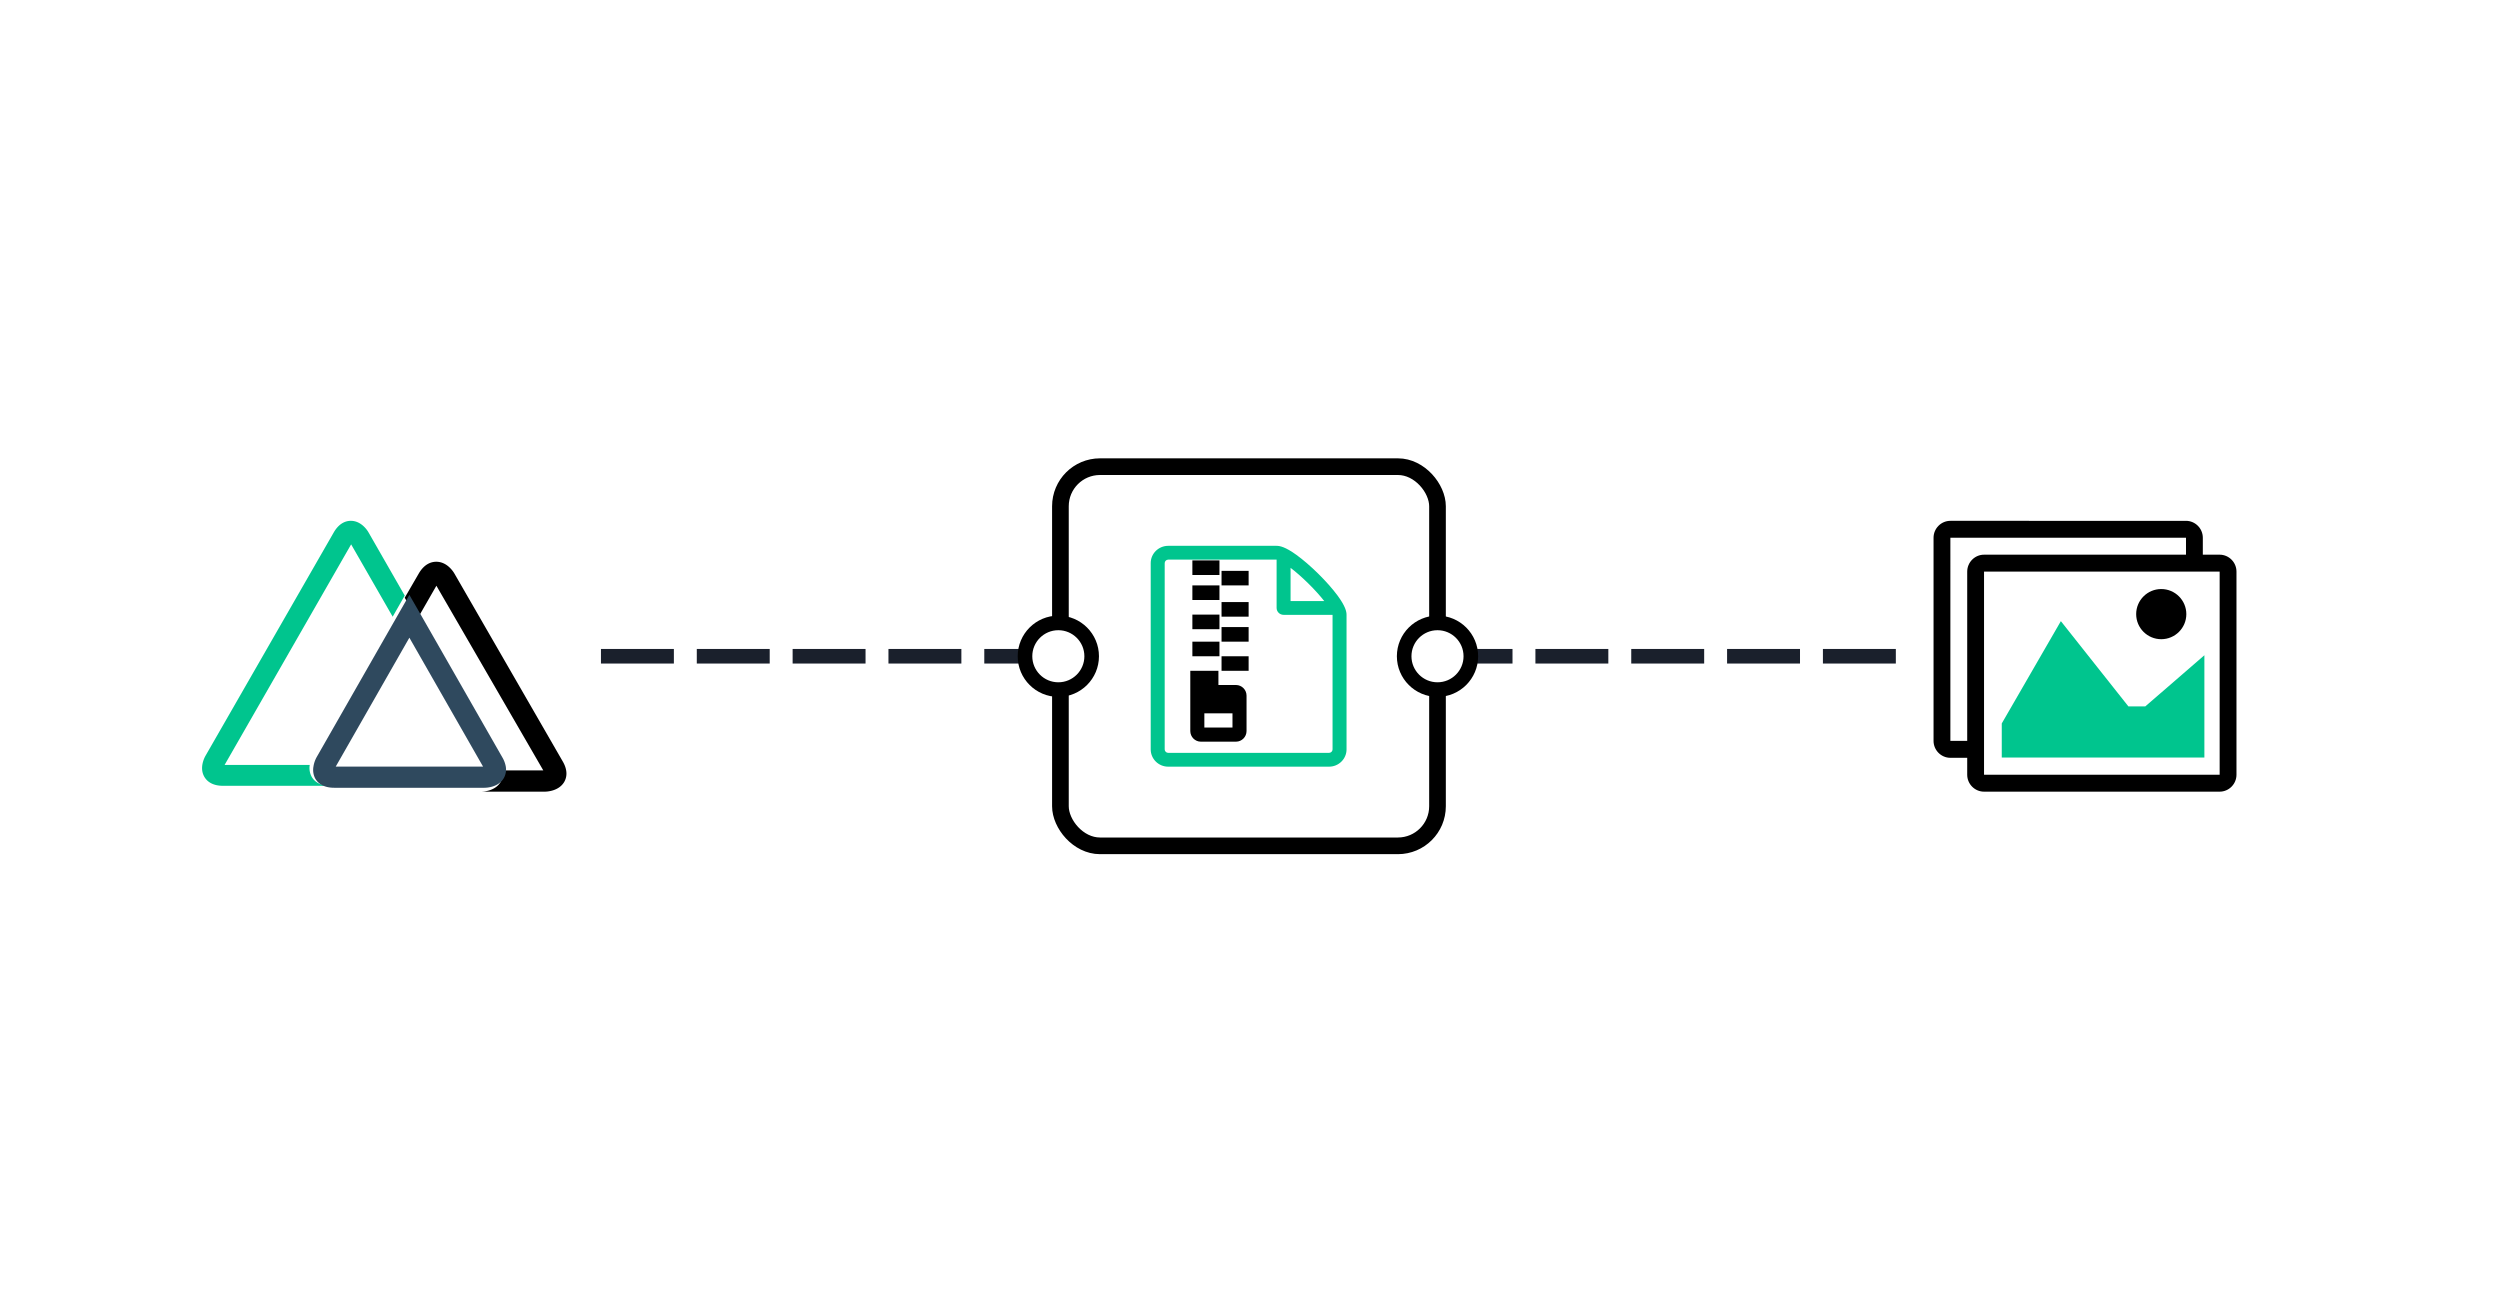 <svg height="630" width="1200" xmlns="http://www.w3.org/2000/svg"><g fill="none" fill-rule="evenodd"><path d="M0 0h1200v630H0z" fill="#fff"/><rect fill="#fff" height="182" rx="19" stroke="#000" stroke-width="8" width="181" x="509" y="224"/><g fill-rule="nonzero"><path d="M641.916 285.71c-2.33-3.133-5.58-6.803-9.145-10.32s-7.285-6.725-10.461-9.024c-5.412-3.916-8.037-4.366-9.541-4.366h-52.036c-4.626 0-8.393 3.717-8.393 8.281v89.438c0 4.564 3.767 8.281 8.393 8.281h77.215c4.626 0 8.392-3.717 8.392-8.281v-64.594c0-1.484-.456-4.074-4.424-9.414zm-13.899-5.63c3.223 3.18 5.748 6.042 7.614 8.42h-16.154v-15.933c2.41 1.842 5.317 4.333 8.533 7.513zm11.61 79.639c0 .9-.766 1.656-1.68 1.656h-77.214c-.906 0-1.678-.755-1.678-1.656V270.28c0-.894.772-1.656 1.678-1.656h52.036v23.188c0 1.828 1.504 3.312 3.357 3.312h23.5z" fill="#00c58e"/><path d="M572.34 269h13v7h-13zm14 5h13v7h-13zm-14 7h13v7h-13zm14 8h13v7h-13zm-14 6h13v7h-13zm14 6h13v7h-13zm-14 7h13v7h-13zm14 7h13v7h-13zm-15 35.9c0 2.802 2.282 5.1 5.063 5.1h16.875c2.78 0 5.062-2.298 5.062-5.1v-17c0-2.802-2.281-5.1-5.062-5.1h-8.438V322h-13.5zm20.25-8.5v6.8h-13.5v-6.8z" fill="#000"/></g><path d="M107.907 368.811h41.228a13.78 13.78 0 011.49-4.473l38.665-68.047-20.114-35.387zm133.44 0h19.188l-50.367-88.613-9.085 16.093 38.593 68.047a13.3 13.3 0 011.671 4.473zm-46.188-62.19l-35.34 62.19h70.663z"/><path d="M149.631 372.894a6.29 6.29 0 01-.342-.695 8.843 8.843 0 01-.612-5.032h-40.87l60.737-105.873 19.94 34.72 5.782-10.134-17.382-30.331c-.486-.874-3.422-5.549-8.484-5.549-2.287 0-5.565.981-8.231 5.62l-61.53 107.158c-.523.928-3.063 5.799-.541 10.116 1.153 1.963 3.602 4.3 9.006 4.3h51.534c-5.368 0-7.854-2.301-9.007-4.3z" fill="#00c58e"/><path d="M270.012 365.305l-51.858-89.936c-.536-.945-3.529-5.729-8.739-5.729-2.346 0-5.708.982-8.443 5.711l-6.706 11.567 5.967 10.33 9.238-16.095 51.304 88.626h-19.51a8.476 8.476 0 01-.406 4.365 5.523 5.523 0 01-.406.89l-.166.328c-2.624 4.402-8.296 4.638-9.404 4.638h30.52c1.127 0 6.78-.236 9.404-4.638 1.164-2 1.995-5.365-.795-10.057z" fill="#000"/><path d="M241.817 373.516l.163-.325c.16-.284.293-.58.4-.887a8.512 8.512 0 00.4-4.342 13.179 13.179 0 00-1.673-4.45l-38.696-67.697-5.912-10.275-5.876 10.275-38.678 67.697a13.642 13.642 0 00-1.492 4.45 8.999 8.999 0 00.564 5.102c.1.242.216.478.346.706 1.164 1.99 3.638 4.36 9.096 4.36h72.043c1.146 0 6.731-.236 9.315-4.614zm-45.318-67.425l35.366 61.871h-70.714z" fill="#2f495e" fill-rule="nonzero"/><g fill-rule="nonzero"><path d="M1065.433 266.25h-8.079v-8.125c0-4.469-3.635-8.125-8.078-8.125H936.182c-4.443 0-8.079 3.656-8.079 8.125v97.5c0 4.469 3.636 8.125 8.079 8.125h8.078v8.125c0 4.469 3.635 8.125 8.078 8.125h113.095c4.443 0 8.078-3.656 8.078-8.125v-97.5c0-4.469-3.635-8.125-8.078-8.125zm-121.173 8.125v81.25h-8.062l-.016-.016V258.14l.016-.016h113.062l.016.016v8.109h-96.938c-4.443 0-8.078 3.656-8.078 8.125zm121.173 97.484l-.017.016H952.354l-.016-.016V274.39l.016-.016h113.062l.017.016z" fill="#000"/><path d="M1049.437 294.778c0 6.644-5.393 12.037-12.037 12.037-6.645 0-12.037-5.393-12.037-12.037 0-6.645 5.392-12.037 12.037-12.037 6.644 0 12.037 5.392 12.037 12.037z" fill="#000"/><path d="M1058.103 363.63h-97.259v-16.37l28.367-49.112 32.42 40.926h8.105l28.367-24.555z" fill="#00c58e"/></g><g stroke-width="7"><g transform="translate(291.25 299)"><path d="M.71 16h216.5" stroke="#1a202c" stroke-dasharray="28 18" stroke-linecap="square"/><circle cx="216.75" cy="16" fill="#fff" r="16" stroke="#000"/></g><path d="M906.5 315H690" stroke="#1a202c" stroke-dasharray="28 18" stroke-linecap="square"/><circle cx="690" cy="315" fill="#fff" r="16" stroke="#000"/></g></g></svg>